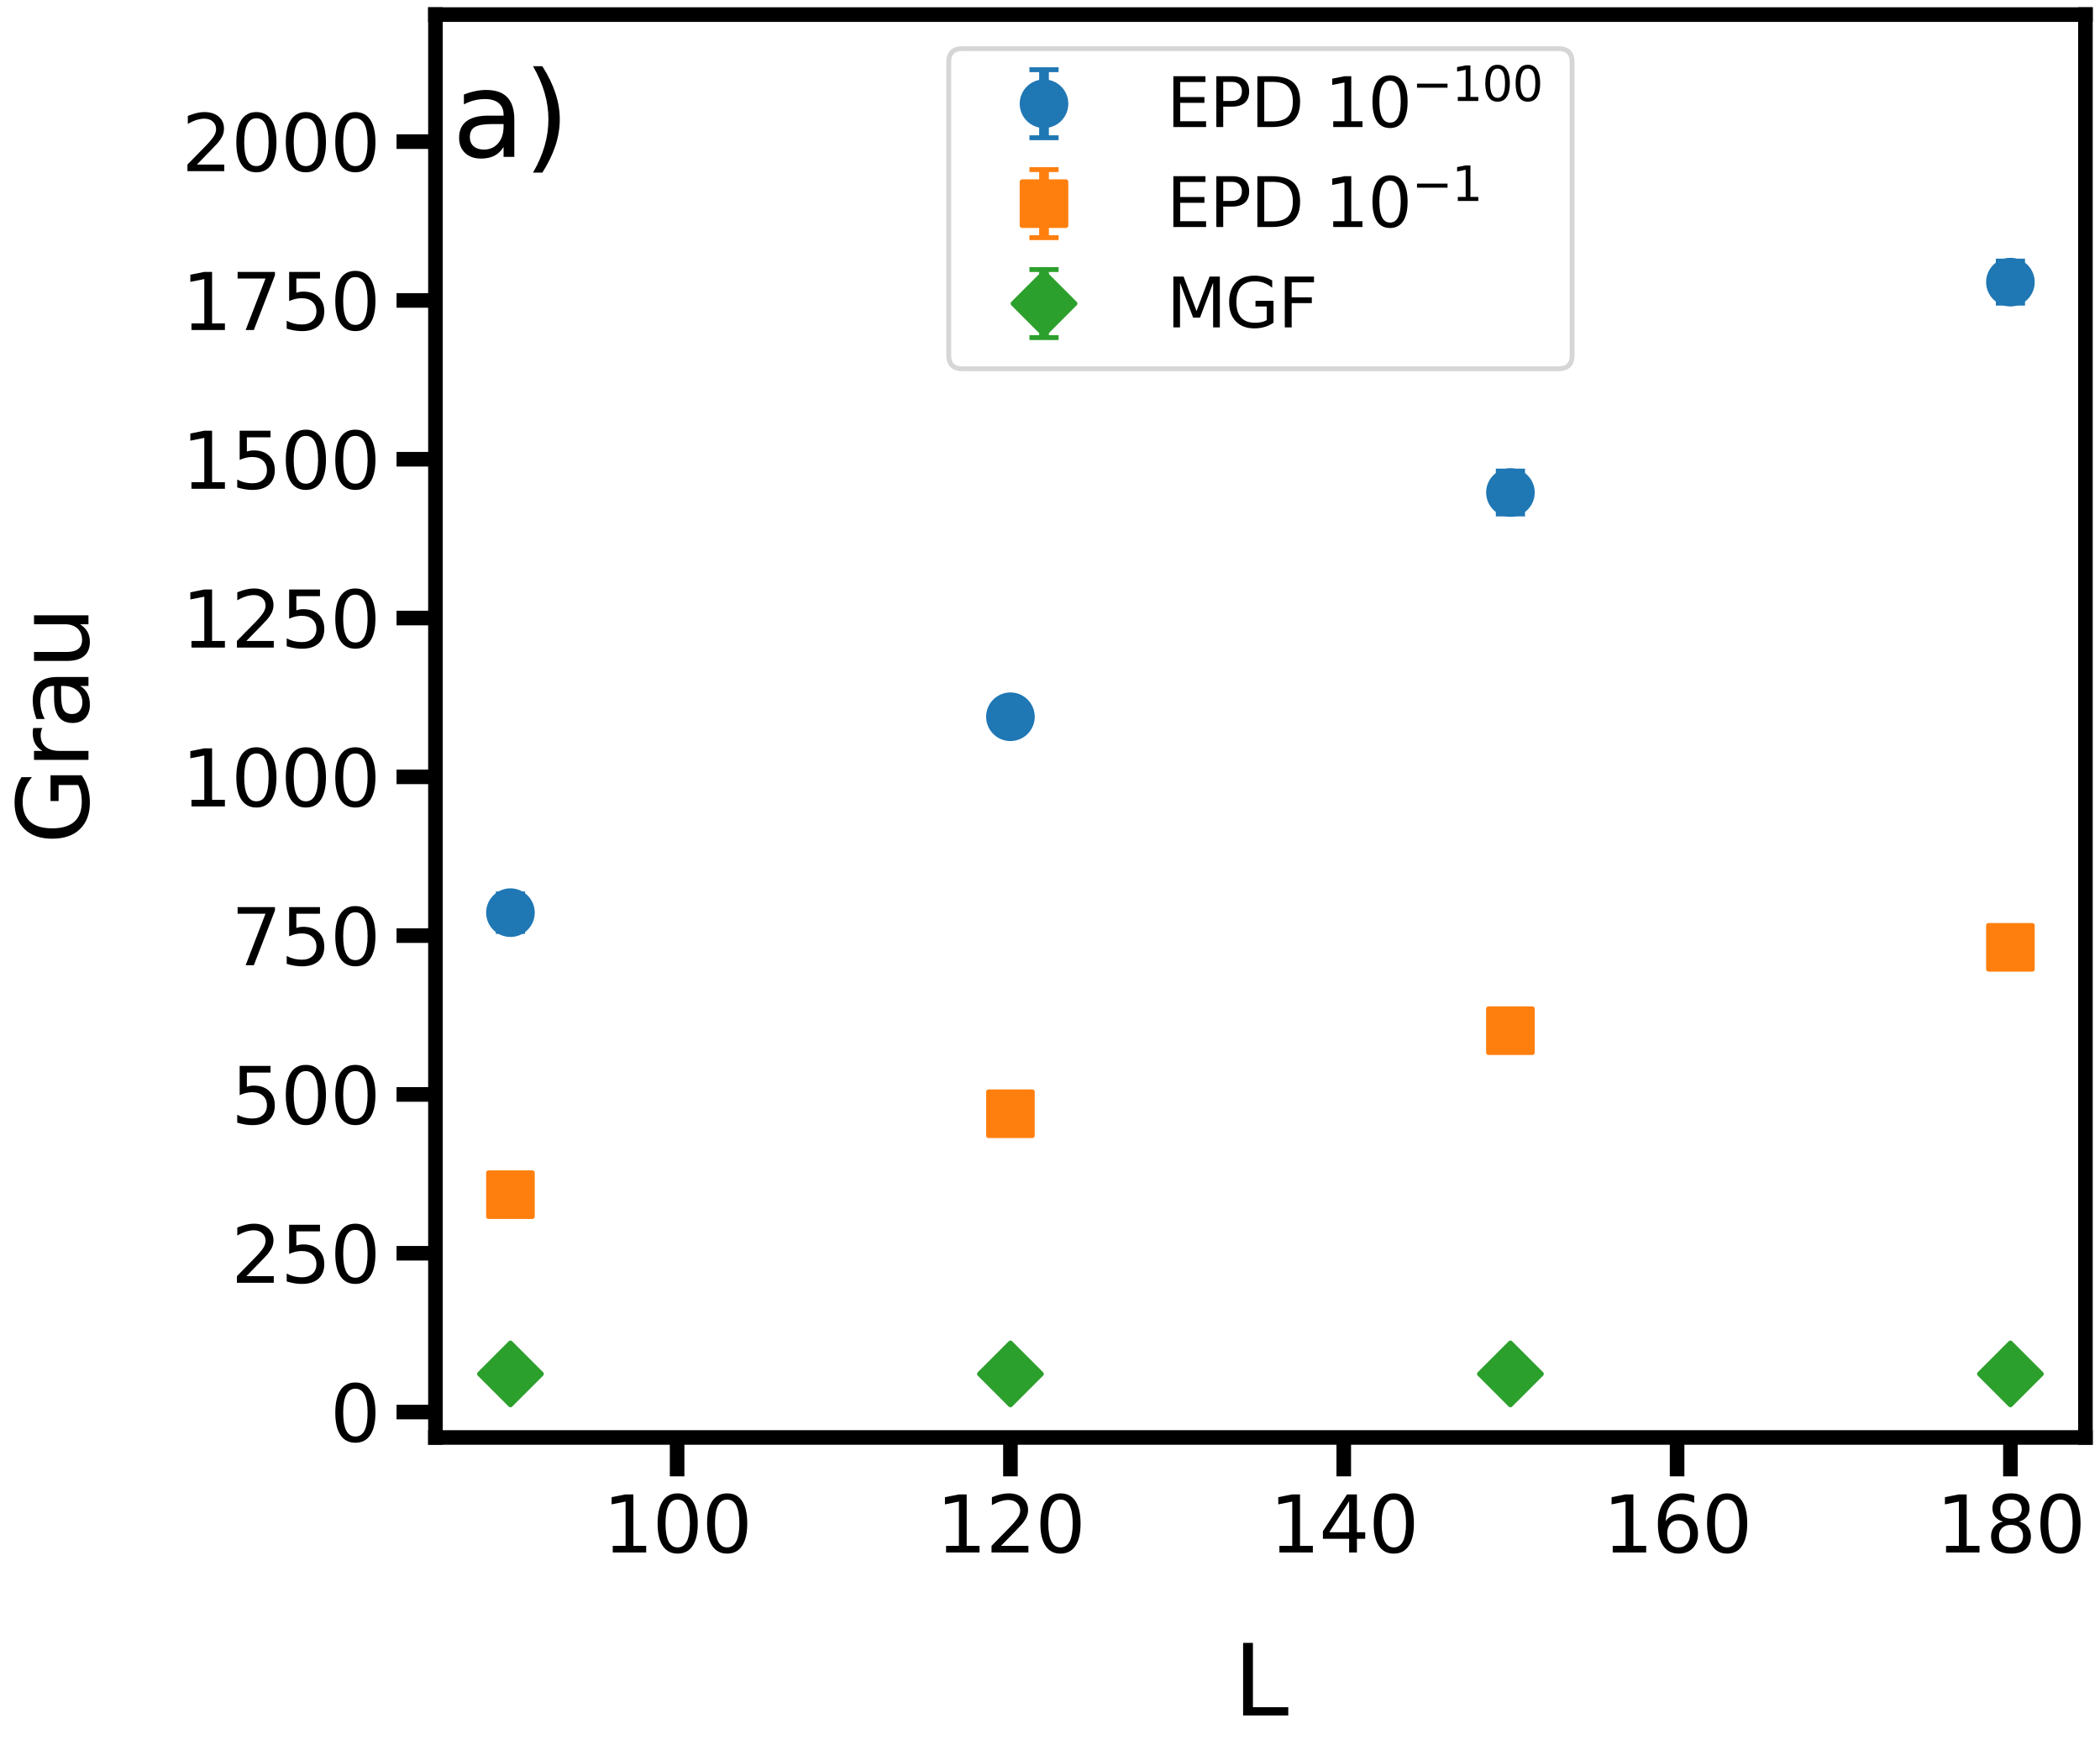 <?xml version="1.0" encoding="utf-8" standalone="no"?>
<!DOCTYPE svg PUBLIC "-//W3C//DTD SVG 1.1//EN"
  "http://www.w3.org/Graphics/SVG/1.1/DTD/svg11.dtd">
<svg height="360pt" version="1.1" viewBox="0 0 432 360" width="432pt" xmlns="http://www.w3.org/2000/svg" xmlns:xlink="http://www.w3.org/1999/xlink">
 <defs>
  <style type="text/css">*{stroke-linecap:butt;stroke-linejoin:round;}</style>
 </defs>
 <g id="figure_1">
  <g id="patch_1">
   <path d="M 0 360 
L 432 360 
L 432 0 
L 0 0 
z
" style="fill:#ffffff;"/>
  </g>
  <g id="axes_1">
   <g id="patch_2">
    <path d="M 89.576 295.659 
L 429 295.659 
L 429 3 
L 89.576 3 
z
" style="fill:#ffffff;"/>
   </g>
   <g id="matplotlib.axis_1">
    <g id="xtick_1">
     <g id="line2d_1">
      <defs>
       <path d="M 0 0 
L 0 8 
" id="me1ab0e2906" style="stroke:#000000;stroke-width:3;"/>
      </defs>
      <g>
       <use style="stroke:#000000;stroke-width:3;" x="139.29" xlink:href="#me1ab0e2906" y="295.659"/>
      </g>
     </g>
     <g id="text_1">
      <!-- 100 -->
      <g transform="translate(124.02 319.316)scale(0.16 -0.16)">
       <defs>
        <path d="M 794 531 
L 1825 531 
L 1825 4091 
L 703 3866 
L 703 4441 
L 1819 4666 
L 2450 4666 
L 2450 531 
L 3481 531 
L 3481 0 
L 794 0 
L 794 531 
z
" id="DejaVuSans-31" transform="scale(0.016)"/>
        <path d="M 2034 4250 
Q 1547 4250 1301 3770 
Q 1056 3291 1056 2328 
Q 1056 1369 1301 889 
Q 1547 409 2034 409 
Q 2525 409 2770 889 
Q 3016 1369 3016 2328 
Q 3016 3291 2770 3770 
Q 2525 4250 2034 4250 
z
M 2034 4750 
Q 2819 4750 3233 4129 
Q 3647 3509 3647 2328 
Q 3647 1150 3233 529 
Q 2819 -91 2034 -91 
Q 1250 -91 836 529 
Q 422 1150 422 2328 
Q 422 3509 836 4129 
Q 1250 4750 2034 4750 
z
" id="DejaVuSans-30" transform="scale(0.016)"/>
       </defs>
       <use xlink:href="#DejaVuSans-31"/>
       <use x="63.623" xlink:href="#DejaVuSans-30"/>
       <use x="127.246" xlink:href="#DejaVuSans-30"/>
      </g>
     </g>
    </g>
    <g id="xtick_2">
     <g id="line2d_2">
      <g>
       <use style="stroke:#000000;stroke-width:3;" x="207.86" xlink:href="#me1ab0e2906" y="295.659"/>
      </g>
     </g>
     <g id="text_2">
      <!-- 120 -->
      <g transform="translate(192.59 319.316)scale(0.16 -0.16)">
       <defs>
        <path d="M 1228 531 
L 3431 531 
L 3431 0 
L 469 0 
L 469 531 
Q 828 903 1448 1529 
Q 2069 2156 2228 2338 
Q 2531 2678 2651 2914 
Q 2772 3150 2772 3378 
Q 2772 3750 2511 3984 
Q 2250 4219 1831 4219 
Q 1534 4219 1204 4116 
Q 875 4013 500 3803 
L 500 4441 
Q 881 4594 1212 4672 
Q 1544 4750 1819 4750 
Q 2544 4750 2975 4387 
Q 3406 4025 3406 3419 
Q 3406 3131 3298 2873 
Q 3191 2616 2906 2266 
Q 2828 2175 2409 1742 
Q 1991 1309 1228 531 
z
" id="DejaVuSans-32" transform="scale(0.016)"/>
       </defs>
       <use xlink:href="#DejaVuSans-31"/>
       <use x="63.623" xlink:href="#DejaVuSans-32"/>
       <use x="127.246" xlink:href="#DejaVuSans-30"/>
      </g>
     </g>
    </g>
    <g id="xtick_3">
     <g id="line2d_3">
      <g>
       <use style="stroke:#000000;stroke-width:3;" x="276.431" xlink:href="#me1ab0e2906" y="295.659"/>
      </g>
     </g>
     <g id="text_3">
      <!-- 140 -->
      <g transform="translate(261.161 319.316)scale(0.16 -0.16)">
       <defs>
        <path d="M 2419 4116 
L 825 1625 
L 2419 1625 
L 2419 4116 
z
M 2253 4666 
L 3047 4666 
L 3047 1625 
L 3713 1625 
L 3713 1100 
L 3047 1100 
L 3047 0 
L 2419 0 
L 2419 1100 
L 313 1100 
L 313 1709 
L 2253 4666 
z
" id="DejaVuSans-34" transform="scale(0.016)"/>
       </defs>
       <use xlink:href="#DejaVuSans-31"/>
       <use x="63.623" xlink:href="#DejaVuSans-34"/>
       <use x="127.246" xlink:href="#DejaVuSans-30"/>
      </g>
     </g>
    </g>
    <g id="xtick_4">
     <g id="line2d_4">
      <g>
       <use style="stroke:#000000;stroke-width:3;" x="345.001" xlink:href="#me1ab0e2906" y="295.659"/>
      </g>
     </g>
     <g id="text_4">
      <!-- 160 -->
      <g transform="translate(329.731 319.316)scale(0.16 -0.16)">
       <defs>
        <path d="M 2113 2584 
Q 1688 2584 1439 2293 
Q 1191 2003 1191 1497 
Q 1191 994 1439 701 
Q 1688 409 2113 409 
Q 2538 409 2786 701 
Q 3034 994 3034 1497 
Q 3034 2003 2786 2293 
Q 2538 2584 2113 2584 
z
M 3366 4563 
L 3366 3988 
Q 3128 4100 2886 4159 
Q 2644 4219 2406 4219 
Q 1781 4219 1451 3797 
Q 1122 3375 1075 2522 
Q 1259 2794 1537 2939 
Q 1816 3084 2150 3084 
Q 2853 3084 3261 2657 
Q 3669 2231 3669 1497 
Q 3669 778 3244 343 
Q 2819 -91 2113 -91 
Q 1303 -91 875 529 
Q 447 1150 447 2328 
Q 447 3434 972 4092 
Q 1497 4750 2381 4750 
Q 2619 4750 2861 4703 
Q 3103 4656 3366 4563 
z
" id="DejaVuSans-36" transform="scale(0.016)"/>
       </defs>
       <use xlink:href="#DejaVuSans-31"/>
       <use x="63.623" xlink:href="#DejaVuSans-36"/>
       <use x="127.246" xlink:href="#DejaVuSans-30"/>
      </g>
     </g>
    </g>
    <g id="xtick_5">
     <g id="line2d_5">
      <g>
       <use style="stroke:#000000;stroke-width:3;" x="413.571" xlink:href="#me1ab0e2906" y="295.659"/>
      </g>
     </g>
     <g id="text_5">
      <!-- 180 -->
      <g transform="translate(398.301 319.316)scale(0.16 -0.16)">
       <defs>
        <path d="M 2034 2216 
Q 1584 2216 1326 1975 
Q 1069 1734 1069 1313 
Q 1069 891 1326 650 
Q 1584 409 2034 409 
Q 2484 409 2743 651 
Q 3003 894 3003 1313 
Q 3003 1734 2745 1975 
Q 2488 2216 2034 2216 
z
M 1403 2484 
Q 997 2584 770 2862 
Q 544 3141 544 3541 
Q 544 4100 942 4425 
Q 1341 4750 2034 4750 
Q 2731 4750 3128 4425 
Q 3525 4100 3525 3541 
Q 3525 3141 3298 2862 
Q 3072 2584 2669 2484 
Q 3125 2378 3379 2068 
Q 3634 1759 3634 1313 
Q 3634 634 3220 271 
Q 2806 -91 2034 -91 
Q 1263 -91 848 271 
Q 434 634 434 1313 
Q 434 1759 690 2068 
Q 947 2378 1403 2484 
z
M 1172 3481 
Q 1172 3119 1398 2916 
Q 1625 2713 2034 2713 
Q 2441 2713 2670 2916 
Q 2900 3119 2900 3481 
Q 2900 3844 2670 4047 
Q 2441 4250 2034 4250 
Q 1625 4250 1398 4047 
Q 1172 3844 1172 3481 
z
" id="DejaVuSans-38" transform="scale(0.016)"/>
       </defs>
       <use xlink:href="#DejaVuSans-31"/>
       <use x="63.623" xlink:href="#DejaVuSans-38"/>
       <use x="127.246" xlink:href="#DejaVuSans-30"/>
      </g>
     </g>
    </g>
    <g id="text_6">
     <!-- L -->
     <g transform="translate(253.716 352.84)scale(0.2 -0.2)">
      <defs>
       <path d="M 628 4666 
L 1259 4666 
L 1259 531 
L 3531 531 
L 3531 0 
L 628 0 
L 628 4666 
z
" id="DejaVuSans-4c" transform="scale(0.016)"/>
      </defs>
      <use xlink:href="#DejaVuSans-4c"/>
     </g>
    </g>
   </g>
   <g id="matplotlib.axis_2">
    <g id="ytick_1">
     <g id="line2d_6">
      <defs>
       <path d="M 0 0 
L -8 0 
" id="m87b499013f" style="stroke:#000000;stroke-width:3;"/>
      </defs>
      <g>
       <use style="stroke:#000000;stroke-width:3;" x="89.576" xlink:href="#m87b499013f" y="290.432"/>
      </g>
     </g>
     <g id="text_7">
      <!-- 0 -->
      <g transform="translate(67.896 296.511)scale(0.16 -0.16)">
       <use xlink:href="#DejaVuSans-30"/>
      </g>
     </g>
    </g>
    <g id="ytick_2">
     <g id="line2d_7">
      <g>
       <use style="stroke:#000000;stroke-width:3;" x="89.576" xlink:href="#m87b499013f" y="257.77"/>
      </g>
     </g>
     <g id="text_8">
      <!-- 250 -->
      <g transform="translate(47.536 263.848)scale(0.16 -0.16)">
       <defs>
        <path d="M 691 4666 
L 3169 4666 
L 3169 4134 
L 1269 4134 
L 1269 2991 
Q 1406 3038 1543 3061 
Q 1681 3084 1819 3084 
Q 2600 3084 3056 2656 
Q 3513 2228 3513 1497 
Q 3513 744 3044 326 
Q 2575 -91 1722 -91 
Q 1428 -91 1123 -41 
Q 819 9 494 109 
L 494 744 
Q 775 591 1075 516 
Q 1375 441 1709 441 
Q 2250 441 2565 725 
Q 2881 1009 2881 1497 
Q 2881 1984 2565 2268 
Q 2250 2553 1709 2553 
Q 1456 2553 1204 2497 
Q 953 2441 691 2322 
L 691 4666 
z
" id="DejaVuSans-35" transform="scale(0.016)"/>
       </defs>
       <use xlink:href="#DejaVuSans-32"/>
       <use x="63.623" xlink:href="#DejaVuSans-35"/>
       <use x="127.246" xlink:href="#DejaVuSans-30"/>
      </g>
     </g>
    </g>
    <g id="ytick_3">
     <g id="line2d_8">
      <g>
       <use style="stroke:#000000;stroke-width:3;" x="89.576" xlink:href="#m87b499013f" y="225.107"/>
      </g>
     </g>
     <g id="text_9">
      <!-- 500 -->
      <g transform="translate(47.536 231.186)scale(0.16 -0.16)">
       <use xlink:href="#DejaVuSans-35"/>
       <use x="63.623" xlink:href="#DejaVuSans-30"/>
       <use x="127.246" xlink:href="#DejaVuSans-30"/>
      </g>
     </g>
    </g>
    <g id="ytick_4">
     <g id="line2d_9">
      <g>
       <use style="stroke:#000000;stroke-width:3;" x="89.576" xlink:href="#m87b499013f" y="192.444"/>
      </g>
     </g>
     <g id="text_10">
      <!-- 750 -->
      <g transform="translate(47.536 198.523)scale(0.16 -0.16)">
       <defs>
        <path d="M 525 4666 
L 3525 4666 
L 3525 4397 
L 1831 0 
L 1172 0 
L 2766 4134 
L 525 4134 
L 525 4666 
z
" id="DejaVuSans-37" transform="scale(0.016)"/>
       </defs>
       <use xlink:href="#DejaVuSans-37"/>
       <use x="63.623" xlink:href="#DejaVuSans-35"/>
       <use x="127.246" xlink:href="#DejaVuSans-30"/>
      </g>
     </g>
    </g>
    <g id="ytick_5">
     <g id="line2d_10">
      <g>
       <use style="stroke:#000000;stroke-width:3;" x="89.576" xlink:href="#m87b499013f" y="159.781"/>
      </g>
     </g>
     <g id="text_11">
      <!-- 1000 -->
      <g transform="translate(37.356 165.86)scale(0.16 -0.16)">
       <use xlink:href="#DejaVuSans-31"/>
       <use x="63.623" xlink:href="#DejaVuSans-30"/>
       <use x="127.246" xlink:href="#DejaVuSans-30"/>
       <use x="190.869" xlink:href="#DejaVuSans-30"/>
      </g>
     </g>
    </g>
    <g id="ytick_6">
     <g id="line2d_11">
      <g>
       <use style="stroke:#000000;stroke-width:3;" x="89.576" xlink:href="#m87b499013f" y="127.119"/>
      </g>
     </g>
     <g id="text_12">
      <!-- 1250 -->
      <g transform="translate(37.356 133.197)scale(0.16 -0.16)">
       <use xlink:href="#DejaVuSans-31"/>
       <use x="63.623" xlink:href="#DejaVuSans-32"/>
       <use x="127.246" xlink:href="#DejaVuSans-35"/>
       <use x="190.869" xlink:href="#DejaVuSans-30"/>
      </g>
     </g>
    </g>
    <g id="ytick_7">
     <g id="line2d_12">
      <g>
       <use style="stroke:#000000;stroke-width:3;" x="89.576" xlink:href="#m87b499013f" y="94.456"/>
      </g>
     </g>
     <g id="text_13">
      <!-- 1500 -->
      <g transform="translate(37.356 100.535)scale(0.16 -0.16)">
       <use xlink:href="#DejaVuSans-31"/>
       <use x="63.623" xlink:href="#DejaVuSans-35"/>
       <use x="127.246" xlink:href="#DejaVuSans-30"/>
       <use x="190.869" xlink:href="#DejaVuSans-30"/>
      </g>
     </g>
    </g>
    <g id="ytick_8">
     <g id="line2d_13">
      <g>
       <use style="stroke:#000000;stroke-width:3;" x="89.576" xlink:href="#m87b499013f" y="61.793"/>
      </g>
     </g>
     <g id="text_14">
      <!-- 1750 -->
      <g transform="translate(37.356 67.872)scale(0.16 -0.16)">
       <use xlink:href="#DejaVuSans-31"/>
       <use x="63.623" xlink:href="#DejaVuSans-37"/>
       <use x="127.246" xlink:href="#DejaVuSans-35"/>
       <use x="190.869" xlink:href="#DejaVuSans-30"/>
      </g>
     </g>
    </g>
    <g id="ytick_9">
     <g id="line2d_14">
      <g>
       <use style="stroke:#000000;stroke-width:3;" x="89.576" xlink:href="#m87b499013f" y="29.13"/>
      </g>
     </g>
     <g id="text_15">
      <!-- 2000 -->
      <g transform="translate(37.356 35.209)scale(0.16 -0.16)">
       <use xlink:href="#DejaVuSans-32"/>
       <use x="63.623" xlink:href="#DejaVuSans-30"/>
       <use x="127.246" xlink:href="#DejaVuSans-30"/>
       <use x="190.869" xlink:href="#DejaVuSans-30"/>
      </g>
     </g>
    </g>
    <g id="text_16">
     <!-- Grau -->
     <g transform="translate(18.197 173.654)rotate(-90)scale(0.2 -0.2)">
      <defs>
       <path d="M 3809 666 
L 3809 1919 
L 2778 1919 
L 2778 2438 
L 4434 2438 
L 4434 434 
Q 4069 175 3628 42 
Q 3188 -91 2688 -91 
Q 1594 -91 976 548 
Q 359 1188 359 2328 
Q 359 3472 976 4111 
Q 1594 4750 2688 4750 
Q 3144 4750 3555 4637 
Q 3966 4525 4313 4306 
L 4313 3634 
Q 3963 3931 3569 4081 
Q 3175 4231 2741 4231 
Q 1884 4231 1454 3753 
Q 1025 3275 1025 2328 
Q 1025 1384 1454 906 
Q 1884 428 2741 428 
Q 3075 428 3337 486 
Q 3600 544 3809 666 
z
" id="DejaVuSans-47" transform="scale(0.016)"/>
       <path d="M 2631 2963 
Q 2534 3019 2420 3045 
Q 2306 3072 2169 3072 
Q 1681 3072 1420 2755 
Q 1159 2438 1159 1844 
L 1159 0 
L 581 0 
L 581 3500 
L 1159 3500 
L 1159 2956 
Q 1341 3275 1631 3429 
Q 1922 3584 2338 3584 
Q 2397 3584 2469 3576 
Q 2541 3569 2628 3553 
L 2631 2963 
z
" id="DejaVuSans-72" transform="scale(0.016)"/>
       <path d="M 2194 1759 
Q 1497 1759 1228 1600 
Q 959 1441 959 1056 
Q 959 750 1161 570 
Q 1363 391 1709 391 
Q 2188 391 2477 730 
Q 2766 1069 2766 1631 
L 2766 1759 
L 2194 1759 
z
M 3341 1997 
L 3341 0 
L 2766 0 
L 2766 531 
Q 2569 213 2275 61 
Q 1981 -91 1556 -91 
Q 1019 -91 701 211 
Q 384 513 384 1019 
Q 384 1609 779 1909 
Q 1175 2209 1959 2209 
L 2766 2209 
L 2766 2266 
Q 2766 2663 2505 2880 
Q 2244 3097 1772 3097 
Q 1472 3097 1187 3025 
Q 903 2953 641 2809 
L 641 3341 
Q 956 3463 1253 3523 
Q 1550 3584 1831 3584 
Q 2591 3584 2966 3190 
Q 3341 2797 3341 1997 
z
" id="DejaVuSans-61" transform="scale(0.016)"/>
       <path d="M 544 1381 
L 544 3500 
L 1119 3500 
L 1119 1403 
Q 1119 906 1312 657 
Q 1506 409 1894 409 
Q 2359 409 2629 706 
Q 2900 1003 2900 1516 
L 2900 3500 
L 3475 3500 
L 3475 0 
L 2900 0 
L 2900 538 
Q 2691 219 2414 64 
Q 2138 -91 1772 -91 
Q 1169 -91 856 284 
Q 544 659 544 1381 
z
M 1991 3584 
L 1991 3584 
z
" id="DejaVuSans-75" transform="scale(0.016)"/>
      </defs>
      <use xlink:href="#DejaVuSans-47"/>
      <use x="77.49" xlink:href="#DejaVuSans-72"/>
      <use x="118.604" xlink:href="#DejaVuSans-61"/>
      <use x="179.883" xlink:href="#DejaVuSans-75"/>
     </g>
    </g>
   </g>
   <g id="LineCollection_1">
    <path clip-path="url(#p62fb478cc4)" d="M 105.005 191.579 
L 105.005 183.851 
" style="fill:none;stroke:#1f77b4;stroke-width:2;"/>
    <path clip-path="url(#p62fb478cc4)" d="M 207.86 149.47 
L 207.86 145.374 
" style="fill:none;stroke:#1f77b4;stroke-width:2;"/>
    <path clip-path="url(#p62fb478cc4)" d="M 310.716 105.712 
L 310.716 96.892 
" style="fill:none;stroke:#1f77b4;stroke-width:2;"/>
    <path clip-path="url(#p62fb478cc4)" d="M 413.571 62.357 
L 413.571 53.704 
" style="fill:none;stroke:#1f77b4;stroke-width:2;"/>
   </g>
   <g id="LineCollection_2">
    <path clip-path="url(#p62fb478cc4)" d="M 105.005 245.833 
L 105.005 245.614 
" style="fill:none;stroke:#ff7f0e;stroke-width:2;"/>
    <path clip-path="url(#p62fb478cc4)" d="M 207.86 229.488 
L 207.86 228.67 
" style="fill:none;stroke:#ff7f0e;stroke-width:2;"/>
    <path clip-path="url(#p62fb478cc4)" d="M 310.716 212.685 
L 310.716 211.295 
" style="fill:none;stroke:#ff7f0e;stroke-width:2;"/>
    <path clip-path="url(#p62fb478cc4)" d="M 413.571 195.688 
L 413.571 194.009 
" style="fill:none;stroke:#ff7f0e;stroke-width:2;"/>
   </g>
   <g id="LineCollection_3">
    <path clip-path="url(#p62fb478cc4)" d="M 105.005 282.593 
L 105.005 282.593 
" style="fill:none;stroke:#2ca02c;stroke-width:2;"/>
    <path clip-path="url(#p62fb478cc4)" d="M 207.86 282.593 
L 207.86 282.593 
" style="fill:none;stroke:#2ca02c;stroke-width:2;"/>
    <path clip-path="url(#p62fb478cc4)" d="M 310.716 282.593 
L 310.716 282.593 
" style="fill:none;stroke:#2ca02c;stroke-width:2;"/>
    <path clip-path="url(#p62fb478cc4)" d="M 413.571 282.593 
L 413.571 282.593 
" style="fill:none;stroke:#2ca02c;stroke-width:2;"/>
   </g>
   <g id="line2d_15">
    <defs>
     <path d="M 3 0 
L -3 -0 
" id="m92eba5da32" style="stroke:#1f77b4;"/>
    </defs>
    <g clip-path="url(#p62fb478cc4)">
     <use style="fill:#1f77b4;stroke:#1f77b4;" x="105.005" xlink:href="#m92eba5da32" y="191.579"/>
     <use style="fill:#1f77b4;stroke:#1f77b4;" x="207.86" xlink:href="#m92eba5da32" y="149.47"/>
     <use style="fill:#1f77b4;stroke:#1f77b4;" x="310.716" xlink:href="#m92eba5da32" y="105.712"/>
     <use style="fill:#1f77b4;stroke:#1f77b4;" x="413.571" xlink:href="#m92eba5da32" y="62.357"/>
    </g>
   </g>
   <g id="line2d_16">
    <g clip-path="url(#p62fb478cc4)">
     <use style="fill:#1f77b4;stroke:#1f77b4;" x="105.005" xlink:href="#m92eba5da32" y="183.851"/>
     <use style="fill:#1f77b4;stroke:#1f77b4;" x="207.86" xlink:href="#m92eba5da32" y="145.374"/>
     <use style="fill:#1f77b4;stroke:#1f77b4;" x="310.716" xlink:href="#m92eba5da32" y="96.892"/>
     <use style="fill:#1f77b4;stroke:#1f77b4;" x="413.571" xlink:href="#m92eba5da32" y="53.704"/>
    </g>
   </g>
   <g id="line2d_17">
    <defs>
     <path d="M 3 0 
L -3 -0 
" id="m9dd4bd64e2" style="stroke:#ff7f0e;"/>
    </defs>
    <g clip-path="url(#p62fb478cc4)">
     <use style="fill:#ff7f0e;stroke:#ff7f0e;" x="105.005" xlink:href="#m9dd4bd64e2" y="245.833"/>
     <use style="fill:#ff7f0e;stroke:#ff7f0e;" x="207.86" xlink:href="#m9dd4bd64e2" y="229.488"/>
     <use style="fill:#ff7f0e;stroke:#ff7f0e;" x="310.716" xlink:href="#m9dd4bd64e2" y="212.685"/>
     <use style="fill:#ff7f0e;stroke:#ff7f0e;" x="413.571" xlink:href="#m9dd4bd64e2" y="195.688"/>
    </g>
   </g>
   <g id="line2d_18">
    <g clip-path="url(#p62fb478cc4)">
     <use style="fill:#ff7f0e;stroke:#ff7f0e;" x="105.005" xlink:href="#m9dd4bd64e2" y="245.614"/>
     <use style="fill:#ff7f0e;stroke:#ff7f0e;" x="207.86" xlink:href="#m9dd4bd64e2" y="228.67"/>
     <use style="fill:#ff7f0e;stroke:#ff7f0e;" x="310.716" xlink:href="#m9dd4bd64e2" y="211.295"/>
     <use style="fill:#ff7f0e;stroke:#ff7f0e;" x="413.571" xlink:href="#m9dd4bd64e2" y="194.009"/>
    </g>
   </g>
   <g id="line2d_19">
    <defs>
     <path d="M 3 0 
L -3 -0 
" id="m35eb9de45b" style="stroke:#2ca02c;"/>
    </defs>
    <g clip-path="url(#p62fb478cc4)">
     <use style="fill:#2ca02c;stroke:#2ca02c;" x="105.005" xlink:href="#m35eb9de45b" y="282.593"/>
     <use style="fill:#2ca02c;stroke:#2ca02c;" x="207.86" xlink:href="#m35eb9de45b" y="282.593"/>
     <use style="fill:#2ca02c;stroke:#2ca02c;" x="310.716" xlink:href="#m35eb9de45b" y="282.593"/>
     <use style="fill:#2ca02c;stroke:#2ca02c;" x="413.571" xlink:href="#m35eb9de45b" y="282.593"/>
    </g>
   </g>
   <g id="line2d_20">
    <g clip-path="url(#p62fb478cc4)">
     <use style="fill:#2ca02c;stroke:#2ca02c;" x="105.005" xlink:href="#m35eb9de45b" y="282.593"/>
     <use style="fill:#2ca02c;stroke:#2ca02c;" x="207.86" xlink:href="#m35eb9de45b" y="282.593"/>
     <use style="fill:#2ca02c;stroke:#2ca02c;" x="310.716" xlink:href="#m35eb9de45b" y="282.593"/>
     <use style="fill:#2ca02c;stroke:#2ca02c;" x="413.571" xlink:href="#m35eb9de45b" y="282.593"/>
    </g>
   </g>
   <g id="line2d_21">
    <defs>
     <path d="M 0 4.5 
C 1.193 4.5 2.338 4.026 3.182 3.182 
C 4.026 2.338 4.5 1.193 4.5 0 
C 4.5 -1.193 4.026 -2.338 3.182 -3.182 
C 2.338 -4.026 1.193 -4.5 0 -4.5 
C -1.193 -4.5 -2.338 -4.026 -3.182 -3.182 
C -4.026 -2.338 -4.5 -1.193 -4.5 0 
C -4.5 1.193 -4.026 2.338 -3.182 3.182 
C -2.338 4.026 -1.193 4.5 0 4.5 
z
" id="m2e42c5e295" style="stroke:#1f77b4;"/>
    </defs>
    <g clip-path="url(#p62fb478cc4)">
     <use style="fill:#1f77b4;stroke:#1f77b4;" x="105.005" xlink:href="#m2e42c5e295" y="187.715"/>
     <use style="fill:#1f77b4;stroke:#1f77b4;" x="207.86" xlink:href="#m2e42c5e295" y="147.422"/>
     <use style="fill:#1f77b4;stroke:#1f77b4;" x="310.716" xlink:href="#m2e42c5e295" y="101.302"/>
     <use style="fill:#1f77b4;stroke:#1f77b4;" x="413.571" xlink:href="#m2e42c5e295" y="58.03"/>
    </g>
   </g>
   <g id="line2d_22">
    <defs>
     <path d="M -4.5 4.5 
L 4.5 4.5 
L 4.5 -4.5 
L -4.5 -4.5 
z
" id="m7563eb513c" style="stroke:#ff7f0e;stroke-linejoin:miter;"/>
    </defs>
    <g clip-path="url(#p62fb478cc4)">
     <use style="fill:#ff7f0e;stroke:#ff7f0e;stroke-linejoin:miter;" x="105.005" xlink:href="#m7563eb513c" y="245.724"/>
     <use style="fill:#ff7f0e;stroke:#ff7f0e;stroke-linejoin:miter;" x="207.86" xlink:href="#m7563eb513c" y="229.079"/>
     <use style="fill:#ff7f0e;stroke:#ff7f0e;stroke-linejoin:miter;" x="310.716" xlink:href="#m7563eb513c" y="211.99"/>
     <use style="fill:#ff7f0e;stroke:#ff7f0e;stroke-linejoin:miter;" x="413.571" xlink:href="#m7563eb513c" y="194.848"/>
    </g>
   </g>
   <g id="line2d_23">
    <defs>
     <path d="M -0 6.364 
L 6.364 0 
L 0 -6.364 
L -6.364 -0 
z
" id="m15571d9256" style="stroke:#2ca02c;stroke-linejoin:miter;"/>
    </defs>
    <g clip-path="url(#p62fb478cc4)">
     <use style="fill:#2ca02c;stroke:#2ca02c;stroke-linejoin:miter;" x="105.005" xlink:href="#m15571d9256" y="282.593"/>
     <use style="fill:#2ca02c;stroke:#2ca02c;stroke-linejoin:miter;" x="207.86" xlink:href="#m15571d9256" y="282.593"/>
     <use style="fill:#2ca02c;stroke:#2ca02c;stroke-linejoin:miter;" x="310.716" xlink:href="#m15571d9256" y="282.593"/>
     <use style="fill:#2ca02c;stroke:#2ca02c;stroke-linejoin:miter;" x="413.571" xlink:href="#m15571d9256" y="282.593"/>
    </g>
   </g>
   <g id="patch_3">
    <path d="M 89.576 295.659 
L 89.576 3 
" style="fill:none;stroke:#000000;stroke-linecap:square;stroke-linejoin:miter;stroke-width:3;"/>
   </g>
   <g id="patch_4">
    <path d="M 429 295.659 
L 429 3 
" style="fill:none;stroke:#000000;stroke-linecap:square;stroke-linejoin:miter;stroke-width:3;"/>
   </g>
   <g id="patch_5">
    <path d="M 89.576 295.659 
L 429 295.659 
" style="fill:none;stroke:#000000;stroke-linecap:square;stroke-linejoin:miter;stroke-width:3;"/>
   </g>
   <g id="patch_6">
    <path d="M 89.576 3 
L 429 3 
" style="fill:none;stroke:#000000;stroke-linecap:square;stroke-linejoin:miter;stroke-width:3;"/>
   </g>
   <g id="text_17">
    <!-- a) -->
    <g transform="translate(92.971 32.266)scale(0.24 -0.24)">
     <defs>
      <path d="M 513 4856 
L 1013 4856 
Q 1481 4119 1714 3412 
Q 1947 2706 1947 2009 
Q 1947 1309 1714 600 
Q 1481 -109 1013 -844 
L 513 -844 
Q 928 -128 1133 580 
Q 1338 1288 1338 2009 
Q 1338 2731 1133 3434 
Q 928 4138 513 4856 
z
" id="DejaVuSans-29" transform="scale(0.016)"/>
     </defs>
     <use xlink:href="#DejaVuSans-61"/>
     <use x="61.279" xlink:href="#DejaVuSans-29"/>
    </g>
   </g>
   <g id="legend_1">
    <g id="patch_7">
     <path d="M 197.968 75.848 
L 320.608 75.848 
Q 323.408 75.848 323.408 73.048 
L 323.408 12.8 
Q 323.408 10 320.608 10 
L 197.968 10 
Q 195.168 10 195.168 12.8 
L 195.168 73.048 
Q 195.168 75.848 197.968 75.848 
z
" style="fill:#ffffff;opacity:0.8;stroke:#cccccc;stroke-linejoin:miter;"/>
    </g>
    <g id="LineCollection_4">
     <path d="M 214.768 28.338 
L 214.768 14.338 
" style="fill:none;stroke:#1f77b4;stroke-width:2;"/>
    </g>
    <g id="line2d_24">
     <g>
      <use style="fill:#1f77b4;stroke:#1f77b4;" x="214.768" xlink:href="#m92eba5da32" y="28.338"/>
     </g>
    </g>
    <g id="line2d_25">
     <g>
      <use style="fill:#1f77b4;stroke:#1f77b4;" x="214.768" xlink:href="#m92eba5da32" y="14.338"/>
     </g>
    </g>
    <g id="line2d_26"/>
    <g id="line2d_27">
     <g>
      <use style="fill:#1f77b4;stroke:#1f77b4;" x="214.768" xlink:href="#m2e42c5e295" y="21.338"/>
     </g>
    </g>
    <g id="text_18">
     <!-- EPD $10^{-100}$ -->
     <g transform="translate(239.968 26.238)scale(0.14 -0.14)">
      <defs>
       <path d="M 628 4666 
L 3578 4666 
L 3578 4134 
L 1259 4134 
L 1259 2753 
L 3481 2753 
L 3481 2222 
L 1259 2222 
L 1259 531 
L 3634 531 
L 3634 0 
L 628 0 
L 628 4666 
z
" id="DejaVuSans-45" transform="scale(0.016)"/>
       <path d="M 1259 4147 
L 1259 2394 
L 2053 2394 
Q 2494 2394 2734 2622 
Q 2975 2850 2975 3272 
Q 2975 3691 2734 3919 
Q 2494 4147 2053 4147 
L 1259 4147 
z
M 628 4666 
L 2053 4666 
Q 2838 4666 3239 4311 
Q 3641 3956 3641 3272 
Q 3641 2581 3239 2228 
Q 2838 1875 2053 1875 
L 1259 1875 
L 1259 0 
L 628 0 
L 628 4666 
z
" id="DejaVuSans-50" transform="scale(0.016)"/>
       <path d="M 1259 4147 
L 1259 519 
L 2022 519 
Q 2988 519 3436 956 
Q 3884 1394 3884 2338 
Q 3884 3275 3436 3711 
Q 2988 4147 2022 4147 
L 1259 4147 
z
M 628 4666 
L 1925 4666 
Q 3281 4666 3915 4102 
Q 4550 3538 4550 2338 
Q 4550 1131 3912 565 
Q 3275 0 1925 0 
L 628 0 
L 628 4666 
z
" id="DejaVuSans-44" transform="scale(0.016)"/>
       <path id="DejaVuSans-20" transform="scale(0.016)"/>
       <path d="M 678 2272 
L 4684 2272 
L 4684 1741 
L 678 1741 
L 678 2272 
z
" id="DejaVuSans-2212" transform="scale(0.016)"/>
      </defs>
      <use transform="translate(0 0.766)" xlink:href="#DejaVuSans-45"/>
      <use transform="translate(63.184 0.766)" xlink:href="#DejaVuSans-50"/>
      <use transform="translate(123.486 0.766)" xlink:href="#DejaVuSans-44"/>
      <use transform="translate(200.488 0.766)" xlink:href="#DejaVuSans-20"/>
      <use transform="translate(232.275 0.766)" xlink:href="#DejaVuSans-31"/>
      <use transform="translate(295.898 0.766)" xlink:href="#DejaVuSans-30"/>
      <use transform="translate(360.479 39.047)scale(0.7)" xlink:href="#DejaVuSans-2212"/>
      <use transform="translate(419.131 39.047)scale(0.7)" xlink:href="#DejaVuSans-31"/>
      <use transform="translate(463.667 39.047)scale(0.7)" xlink:href="#DejaVuSans-30"/>
      <use transform="translate(508.203 39.047)scale(0.7)" xlink:href="#DejaVuSans-30"/>
     </g>
    </g>
    <g id="LineCollection_5">
     <path d="M 214.768 48.887 
L 214.768 34.887 
" style="fill:none;stroke:#ff7f0e;stroke-width:2;"/>
    </g>
    <g id="line2d_28">
     <g>
      <use style="fill:#ff7f0e;stroke:#ff7f0e;" x="214.768" xlink:href="#m9dd4bd64e2" y="48.887"/>
     </g>
    </g>
    <g id="line2d_29">
     <g>
      <use style="fill:#ff7f0e;stroke:#ff7f0e;" x="214.768" xlink:href="#m9dd4bd64e2" y="34.887"/>
     </g>
    </g>
    <g id="line2d_30"/>
    <g id="line2d_31">
     <g>
      <use style="fill:#ff7f0e;stroke:#ff7f0e;stroke-linejoin:miter;" x="214.768" xlink:href="#m7563eb513c" y="41.887"/>
     </g>
    </g>
    <g id="text_19">
     <!-- EPD $10^{-1}$ -->
     <g transform="translate(239.968 46.787)scale(0.14 -0.14)">
      <use transform="translate(0 0.684)" xlink:href="#DejaVuSans-45"/>
      <use transform="translate(63.184 0.684)" xlink:href="#DejaVuSans-50"/>
      <use transform="translate(123.486 0.684)" xlink:href="#DejaVuSans-44"/>
      <use transform="translate(200.488 0.684)" xlink:href="#DejaVuSans-20"/>
      <use transform="translate(232.275 0.684)" xlink:href="#DejaVuSans-31"/>
      <use transform="translate(295.898 0.684)" xlink:href="#DejaVuSans-30"/>
      <use transform="translate(360.479 38.966)scale(0.7)" xlink:href="#DejaVuSans-2212"/>
      <use transform="translate(419.131 38.966)scale(0.7)" xlink:href="#DejaVuSans-31"/>
     </g>
    </g>
    <g id="LineCollection_6">
     <path d="M 214.768 69.437 
L 214.768 55.437 
" style="fill:none;stroke:#2ca02c;stroke-width:2;"/>
    </g>
    <g id="line2d_32">
     <g>
      <use style="fill:#2ca02c;stroke:#2ca02c;" x="214.768" xlink:href="#m35eb9de45b" y="69.437"/>
     </g>
    </g>
    <g id="line2d_33">
     <g>
      <use style="fill:#2ca02c;stroke:#2ca02c;" x="214.768" xlink:href="#m35eb9de45b" y="55.437"/>
     </g>
    </g>
    <g id="line2d_34"/>
    <g id="line2d_35">
     <g>
      <use style="fill:#2ca02c;stroke:#2ca02c;stroke-linejoin:miter;" x="214.768" xlink:href="#m15571d9256" y="62.437"/>
     </g>
    </g>
    <g id="text_20">
     <!-- MGF -->
     <g transform="translate(239.968 67.337)scale(0.14 -0.14)">
      <defs>
       <path d="M 628 4666 
L 1569 4666 
L 2759 1491 
L 3956 4666 
L 4897 4666 
L 4897 0 
L 4281 0 
L 4281 4097 
L 3078 897 
L 2444 897 
L 1241 4097 
L 1241 0 
L 628 0 
L 628 4666 
z
" id="DejaVuSans-4d" transform="scale(0.016)"/>
       <path d="M 628 4666 
L 3309 4666 
L 3309 4134 
L 1259 4134 
L 1259 2759 
L 3109 2759 
L 3109 2228 
L 1259 2228 
L 1259 0 
L 628 0 
L 628 4666 
z
" id="DejaVuSans-46" transform="scale(0.016)"/>
      </defs>
      <use xlink:href="#DejaVuSans-4d"/>
      <use x="86.279" xlink:href="#DejaVuSans-47"/>
      <use x="163.77" xlink:href="#DejaVuSans-46"/>
     </g>
    </g>
   </g>
  </g>
 </g>
 <defs>
  <clipPath id="p62fb478cc4">
   <rect height="292.658" width="339.423" x="89.576" y="3"/>
  </clipPath>
 </defs>
</svg>
